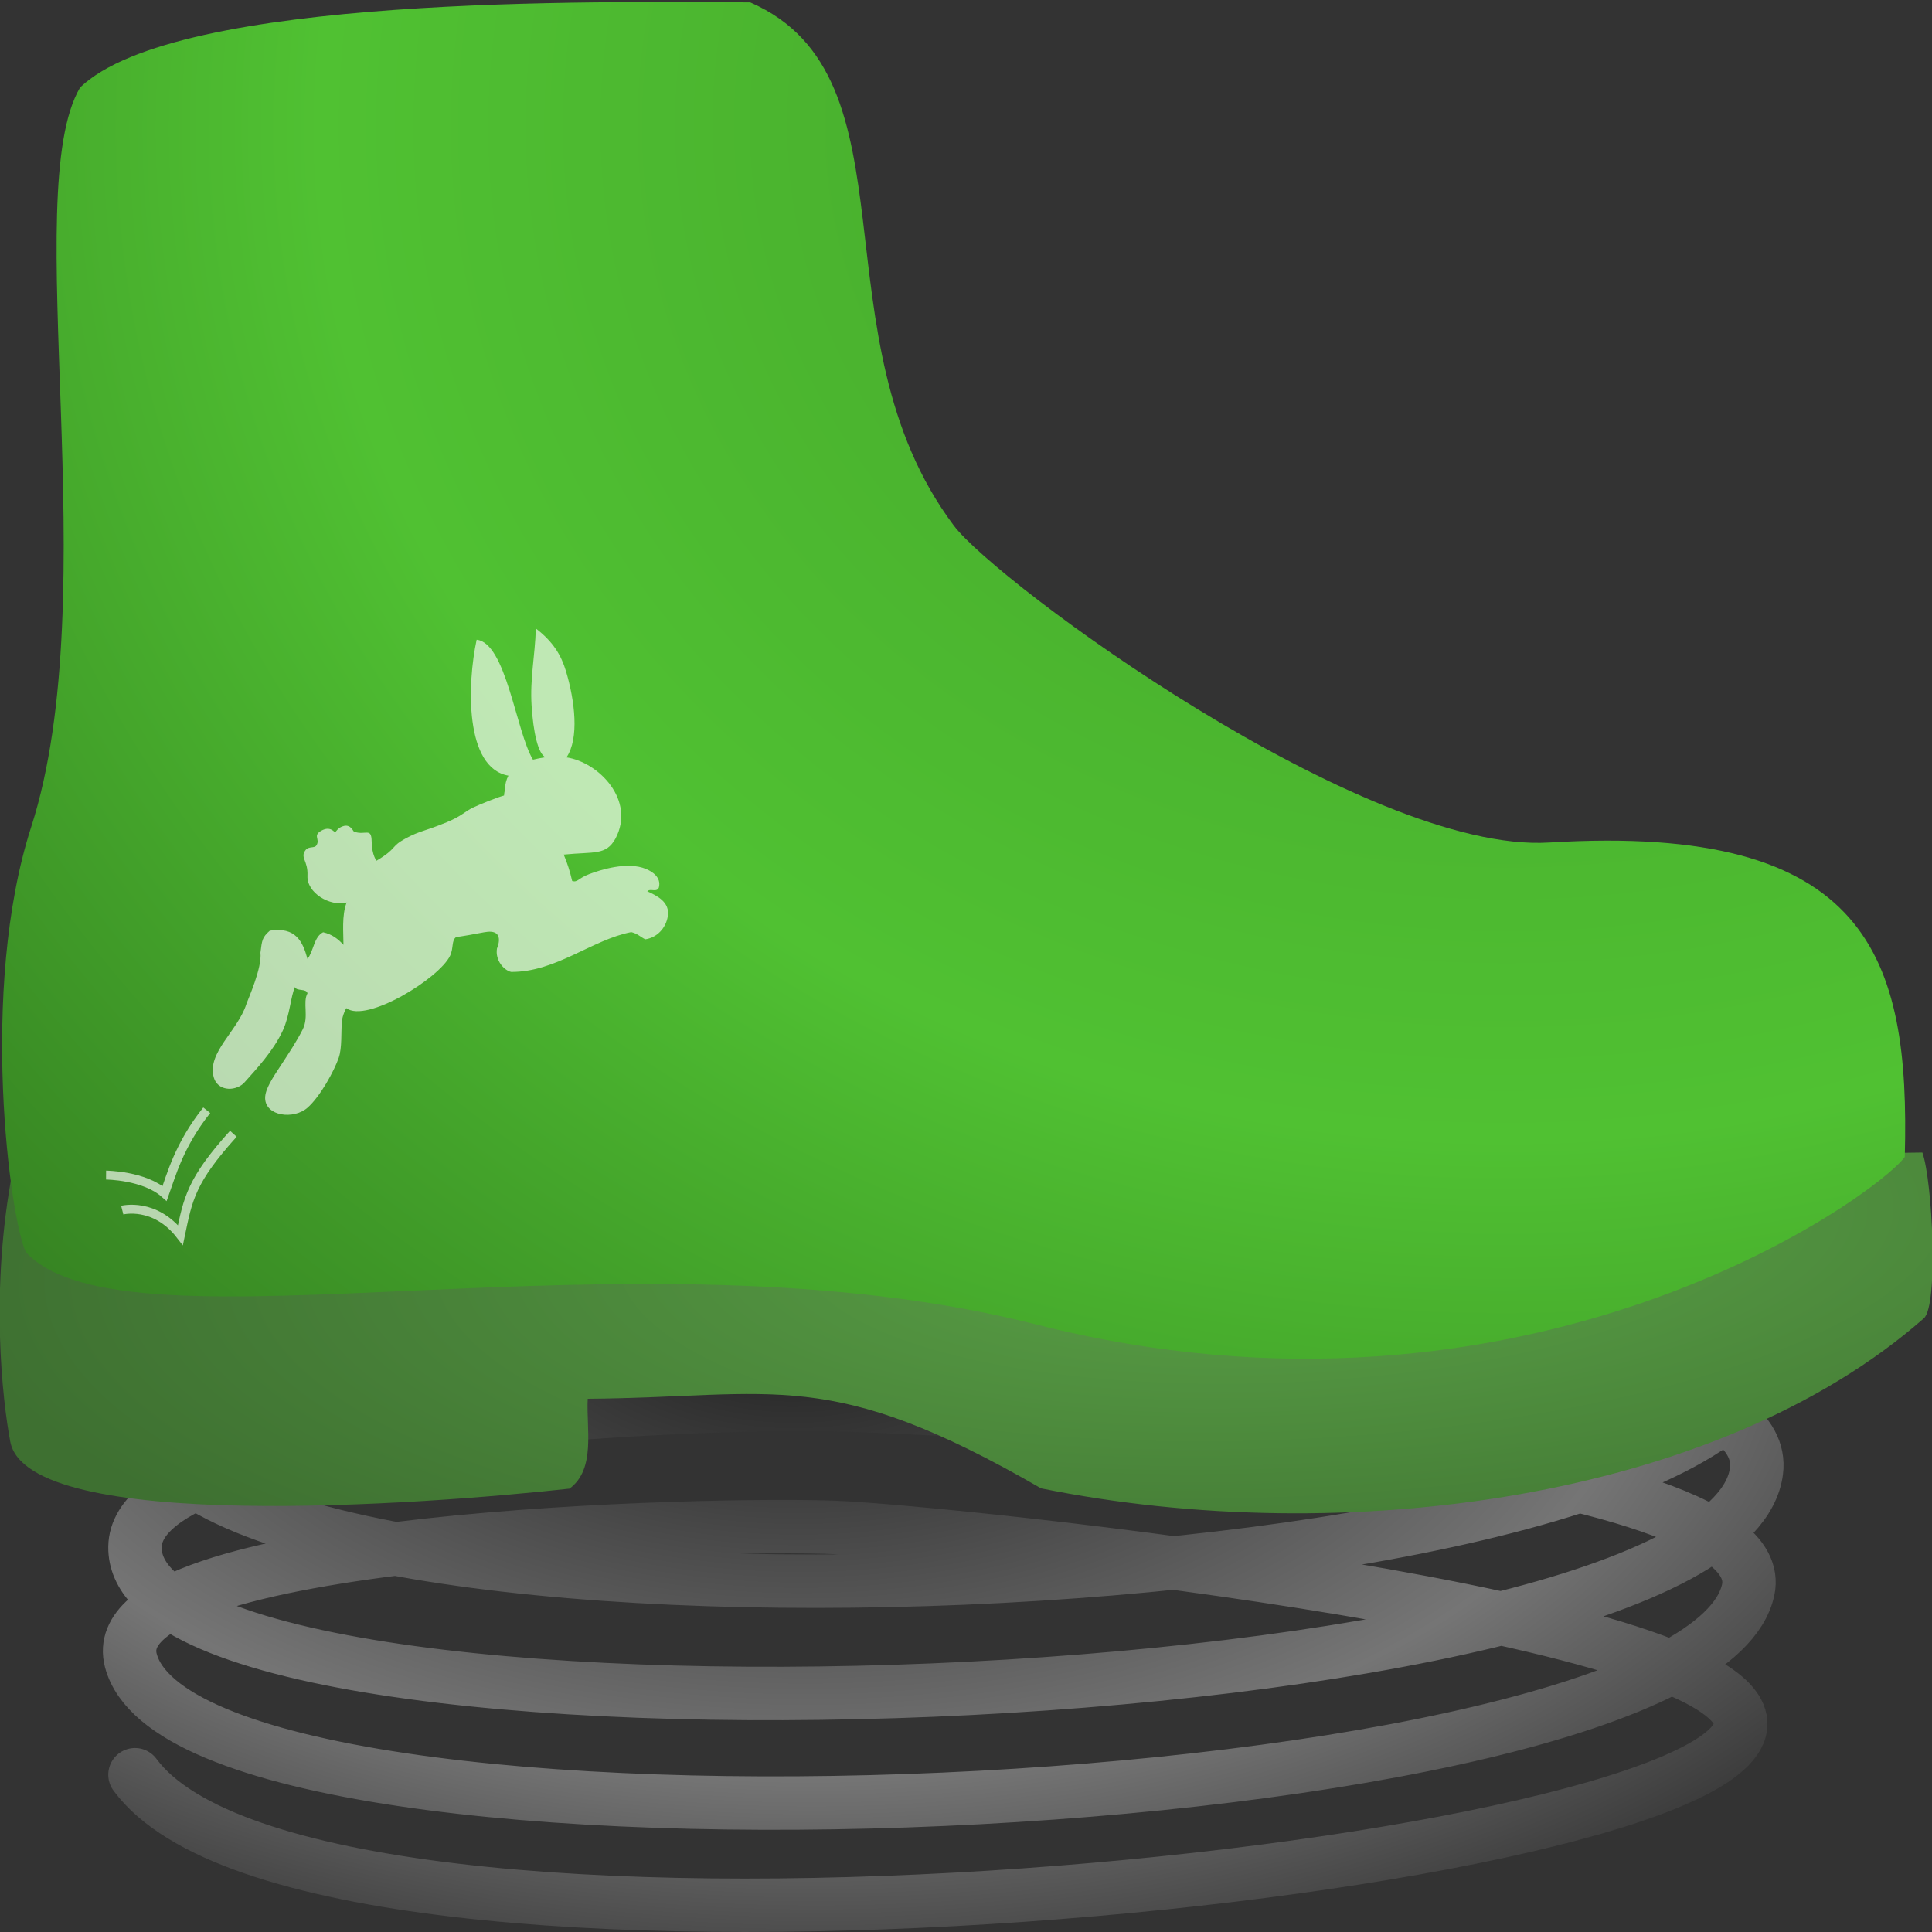 <?xml version="1.0" encoding="UTF-8" standalone="no"?>
<svg
   xmlns:dc="http://purl.org/dc/elements/1.1/"
   xmlns:cc="http://creativecommons.org/ns#"
   xmlns:rdf="http://www.w3.org/1999/02/22-rdf-syntax-ns#"
   xmlns:svg="http://www.w3.org/2000/svg"
   xmlns="http://www.w3.org/2000/svg"
   xmlns:xlink="http://www.w3.org/1999/xlink"
   xmlns:sodipodi="http://sodipodi.sourceforge.net/DTD/sodipodi-0.dtd"
   xmlns:inkscape="http://www.inkscape.org/namespaces/inkscape"
   version="1.0"
   width="1085"
   height="1085"
   id="boot"
   inkscape:version="0.48.2 r9819"
   sodipodi:docname="brown_boot.svg">
  <rect width="100%" height="100%" fill="#333333" stroke="none"/>
  <sodipodi:namedview
     pagecolor="#ffffff"
     bordercolor="#666666"
     borderopacity="1"
     objecttolerance="10"
     gridtolerance="10"
     guidetolerance="10"
     inkscape:pageopacity="0"
     inkscape:pageshadow="2"
     inkscape:window-width="1680"
     inkscape:window-height="987"
     id="namedview17"
     showgrid="false"
     inkscape:snap-page="true"
     inkscape:snap-bbox="true"
     inkscape:snap-nodes="false"
     inkscape:zoom="0.32"
     inkscape:cx="682.79369"
     inkscape:cy="453.76691"
     inkscape:window-x="-8"
     inkscape:window-y="-8"
     inkscape:window-maximized="1"
     inkscape:current-layer="layer2" />
  <defs
     id="defs"><inkscape:path-effect
   effect="spiro"
   id="path-effect3855"
   is_visible="true" />
<radialGradient
   gradientTransform="matrix(-2.489,0.073,-0.063,-2.124,1128.99,1854.438)"
   gradientUnits="userSpaceOnUse"
   id="radialGradient3820"
   r="532.456"
   cy="838.798"
   cx="89.437">
  <stop
     id="stop3824"
     offset="0"
     style="stop-color:#5ba347;stop-opacity:1;" />
  <stop
     id="stop3826"
     offset="1"
     style="stop-color:#3e7031;stop-opacity:1;" />
</radialGradient>
<radialGradient
   gradientTransform="matrix(-2.489,0.073,-0.063,-2.124,1128.99,1854.438)"
   gradientUnits="userSpaceOnUse"
   id="radialGradient3792"
   r="532.456"
   cy="838.798"
   cx="89.437">
  <stop
     id="stop3794"
     offset="0"
     style="stop-color:#43a12a;stop-opacity:1;" />
  <stop
     id="stop3796"
     offset="0.5"
     style="stop-color:#50c132;stop-opacity:1;" />
  <stop
     id="stop3798"
     offset="1"
     style="stop-color:#2a661b;stop-opacity:1;" />
</radialGradient>
<radialGradient
   cx="89.437"
   cy="838.798"
   r="532.456"
   id="radialGradient01"
   gradientUnits="userSpaceOnUse"
   gradientTransform="matrix(-2.489,0.073,-0.063,-2.124,1128.99,1854.438)">
  <stop
     style="stop-color:#1e1e1e;stop-opacity:1;"
     offset="0"
     id="stop5" />
  <stop
     style="stop-color:#757575;stop-opacity:1;"
     offset="0.5"
     id="stop7" />
  <stop
     style="stop-color:#000000;stop-opacity:1;"
     offset="1"
     id="stop9" />
</radialGradient>
<radialGradient
   inkscape:collect="always"
   xlink:href="#radialGradient01"
   id="radialGradient3790"
   cx="450.281"
   cy="636.351"
   fx="450.281"
   fy="636.351"
   r="469.475"
   gradientTransform="matrix(-2.036,-0.04,0.022,-1.107,1345.576,1460.266)"
   gradientUnits="userSpaceOnUse" />
<radialGradient
   inkscape:collect="always"
   xlink:href="#radialGradient3792"
   id="radialGradient3800"
   gradientUnits="userSpaceOnUse"
   gradientTransform="matrix(-2.522,0.074,-0.063,-2.152,1129.763,1864.745)"
   cx="89.437"
   cy="838.798"
   r="532.456" />
<radialGradient
   inkscape:collect="always"
   xlink:href="#radialGradient3820"
   id="radialGradient3828"
   cx="738.993"
   cy="490.859"
   fx="738.993"
   fy="490.859"
   r="542.775"
   gradientTransform="matrix(-1.374,0.059,-0.018,-0.429,1743.891,858.904)"
   gradientUnits="userSpaceOnUse" />
<inkscape:perspective
   sodipodi:type="inkscape:persp3d"
   inkscape:vp_x="0 : 526.18109 : 1"
   inkscape:vp_y="0 : 1000 : 0"
   inkscape:vp_z="744.09448 : 526.18109 : 1"
   inkscape:persp3d-origin="372.04724 : 350.78739 : 1"
   id="perspective3441" />
<inkscape:perspective
   id="perspective3395"
   inkscape:persp3d-origin="372.04724 : 350.78739 : 1"
   inkscape:vp_z="744.09448 : 526.18109 : 1"
   inkscape:vp_y="0 : 1000 : 0"
   inkscape:vp_x="0 : 526.18109 : 1"
   sodipodi:type="inkscape:persp3d" />

	
	
</defs>
  <path
     style="fill:none;stroke:url(#radialGradient3790);stroke-width:30;stroke-linecap:round;stroke-linejoin:round;stroke-miterlimit:4;stroke-opacity:1;stroke-dasharray:none"
     d="m 78.132,747.116 c 0,0 288.787,-66.193 393.589,-43.089 104.802,23.104 534.3,-39.518 521.681,53.91 C 973.604,904.516 111.583,940.613 80.461,796.443 67.269,735.332 410.079,743.311 467.064,742.534 549.525,741.409 997.988,736.192 986.415,826.195 968.321,966.913 74.242,999.124 75.803,868.799 76.659,797.364 399.367,787.307 464.735,788.742 539.027,790.373 999.167,813.313 981.757,892.94 953.088,1024.065 107.47,1062.07 73.474,932.5 55.051,862.282 403.124,855.096 469.392,857.816 c 65.46,2.687 525.158,50.609 507.707,113.84 -22.346,80.968 -801.152,161.08 -901.296,25.022"
     id="path3782"
     inkscape:connector-curvature="0"
     sodipodi:nodetypes="csssssssssssc" />
  <path
     d="M 7.25,656.718 C -5.808,724.187 1.382,786.415 5.762,809.606 15.526,861.322 238.148,845.012 319.803,836.011 c 14.998,-10.956 9.333,-33.876 10.258,-50.467 106.279,-0.883 135.258,-18.615 254.614,50.309 170.096,34.448 379.749,6.47 495.765,-95.507 8.207,-7.331 4.867,-76.746 -0.835,-93.092 -356.34,5.459 -716.015,4.02 -1072.357,9.462 z"
     id="path11"
     inkscape:connector-curvature="0"
     style="fill:url(#radialGradient3828);fill-opacity:1;stroke:none" />
  <path
     d="M 44.998,49.098 C 10.323,107.795 59.881,332.996 17.499,464.485 -12.042,556.131 5.842,685.98 14.604,703.296 c 56.705,60.977 339.267,-17.323 567.358,40.526 276.211,70.052 471.67,-72.197 487.754,-94.077 C 1072.697,537.798 1049.861,462.158 869.983,473.168 766.592,479.496 559.747,327.28 535.647,295.145 456.195,189.201 517.25,43.081 421.307,1.335 335.773,0.995 99.288,-2.965 44.998,49.097 z"
     style="fill:url(#radialGradient3800);fill-opacity:1;stroke:none"
     id="path13"
     inkscape:connector-curvature="0" />
  <g
     inkscape:groupmode="layer"
     id="layer1"
     inkscape:label="shoe" />
  <g
     inkscape:groupmode="layer"
     id="layer2"
     inkscape:label="emblem">
    <path
       style="fill:#ffffff;fill-opacity:0.635;fill-rule:evenodd"
       d="m 300.926,352.963 c -0.459,15.384 -3.356,28.024 -2.39,43.274 0.934,14.748 3.615,27.327 7.866,29.016 -2.455,0.372 -4.835,0.811 -7.093,1.383 -9.504,-15.678 -15.013,-65.623 -31.63,-67.361 -5.347,24.764 -6.798,72.017 17.845,76.328 -1.189,2.199 -1.911,4.875 -2.008,8.164 -0.251,1.053 -0.394,2.042 -0.446,2.989 -4.116,1.1 -14.123,5.213 -17.126,6.637 -5.532,2.623 -6.159,4.691 -15.057,8.372 -12.762,5.28 -14.848,4.676 -22.969,9.054 -8.98,4.841 -4.394,5.306 -16.444,12.55 0,0 -2.613,-2.892 -2.75,-10.849 -0.14,-8.143 -3.539,-3.153 -9.917,-5.466 -0.517,-0.188 -1.763,-4.079 -5.584,-3.223 -3.328,0.745 -4.628,3.42 -5.016,3.562 -0.388,0.143 -2.609,-3.711 -7.647,-0.93 -5.193,2.867 -0.562,4.679 -2.849,8.29 -1.12,1.769 -4.333,0.386 -6.048,2.592 -3.398,4.372 1.428,5.797 1.015,14.536 -0.447,9.456 12.534,17.417 21.993,14.944 -2.837,7.28 -1.753,17.323 -1.784,23.777 -2.952,-3.206 -6.381,-5.929 -11.421,-7.048 -5.269,2.651 -5.254,10.559 -8.788,14.944 -2.647,-9.676 -6.526,-18.133 -21.146,-15.837 -4.35,3.819 -4.38,5.405 -5.264,12.312 0.942,8.809 -6.91,25.889 -7.941,29.041 -4.939,15.097 -22.112,27.095 -18.296,40.974 2.025,7.364 11.19,8.318 16.729,3.48 7.487,-8.373 16.783,-18.262 22.112,-29.837 3.867,-8.399 4.366,-18.965 6.757,-24.297 0.985,2.534 6.45,0.601 7.049,3.524 -2.844,5.146 0.944,13.099 -2.677,20.253 -3.466,6.849 -8.022,13.692 -12.313,20.253 -4.325,6.612 -8.932,13.321 -8.788,18.469 0.28,10.026 15.993,12.069 23.778,5.264 7.14,-6.241 15.083,-20.801 17.577,-28.149 1.89,-5.57 1.229,-14.136 1.74,-20.253 0.31,-3.707 2.463,-7.538 2.463,-7.538 11.362,8.526 52.181,-16.667 58.298,-29.4 2.092,-4.355 0.668,-8.735 3.524,-10.573 0,0 1.396,0.111 15.53,-2.611 12.575,-2.422 7.29,9.056 7.29,9.056 -1.133,6.788 3.985,12.305 7.941,13.205 25.112,0.177 45.525,-18.151 67.462,-22.357 3.676,0.889 5.17,2.726 7.852,4.046 6.419,-0.881 11.586,-6.107 12.682,-12.989 1.27,-7.957 -6.038,-11.446 -11.522,-13.974 1.672,-1.873 5.382,0.925 6.515,-2.184 1.44,-5.662 -3.788,-8.945 -7.276,-10.387 -10.491,-4.345 -25.629,0.547 -31.888,2.92 -6.259,2.373 -6.328,4.731 -9.519,3.891 -1.223,-5.321 -2.805,-10.28 -4.773,-14.855 17.058,-1.752 23.701,0.642 29.064,-8.978 11.431,-21.573 -9.405,-42.901 -27.503,-45.625 7.261,-10.671 4.71,-31.791 -0.312,-48.491 -2.658,-8.839 -7.192,-16.477 -16.897,-23.889 z"
       id="path4211"
       inkscape:connector-curvature="0"
       sodipodi:nodetypes="csccccccssscssssssssccccccsscsccsssssscscscccccccczccccsc" />
    <path
       style="fill:none;stroke:#ffffff;stroke-width:5;stroke-linecap:butt;stroke-linejoin:miter;stroke-miterlimit:4;stroke-opacity:0.635;stroke-dasharray:none"
       d="m 59.565,659.93 c 0,0 21.441,0.133 32.901,10.319 3.396,-9.337 8.024,-27.217 23.647,-46.741"
       id="path4214"
       inkscape:connector-curvature="0"
       sodipodi:nodetypes="ccc" />
    <path
       sodipodi:nodetypes="ccc"
       inkscape:connector-curvature="0"
       id="path4216"
       d="m 68.654,679.592 c 0,0 18.251,-4.669 32.682,14.006 4.244,-20.373 5.942,-30.559 29.711,-56.874"
       style="fill:none;stroke:#ffffff;stroke-width:5;stroke-linecap:butt;stroke-linejoin:miter;stroke-miterlimit:4;stroke-opacity:0.635;stroke-dasharray:none" />
  </g>
</svg>
